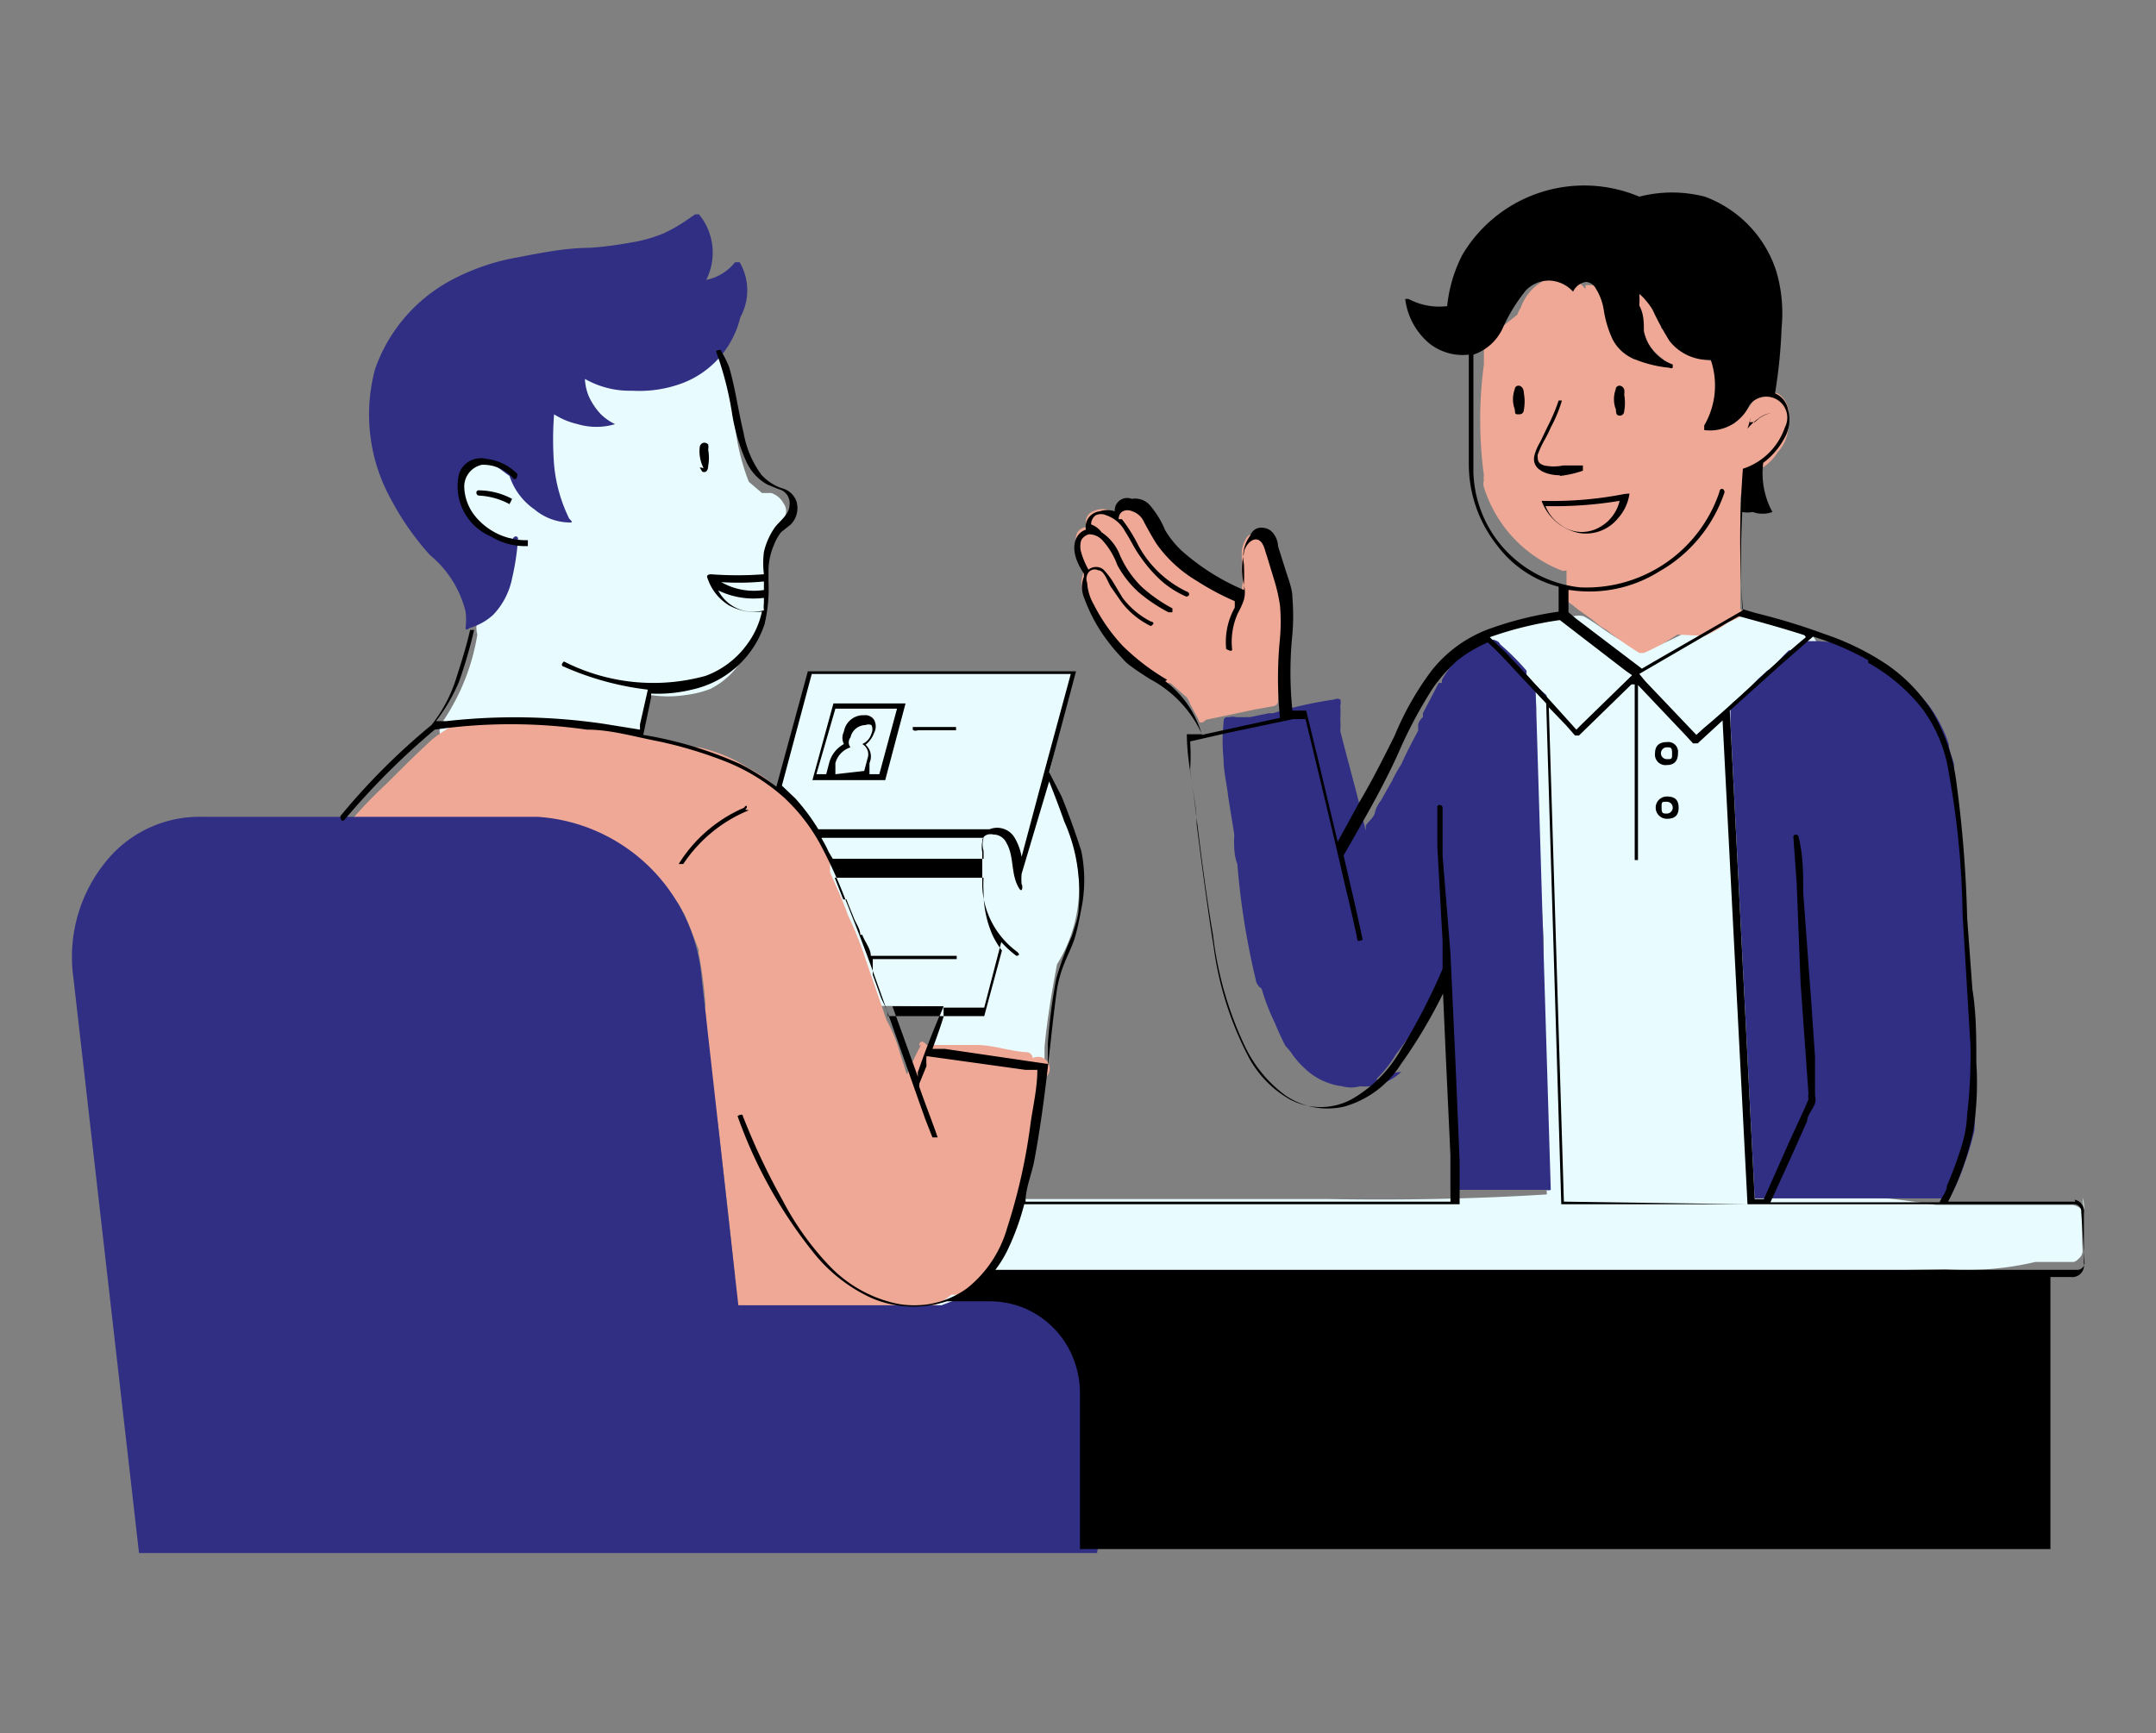 <svg id="Layer_1" data-name="Layer 1" xmlns="http://www.w3.org/2000/svg" viewBox="0 0 32.88 26.44"><rect x="0" y="0" width="32.88" height="26.44" fill="#808080" stroke="none"/><defs><style>.cls-1{fill:#e8fcff;}.cls-2{fill:#efa895;}.cls-3{fill:#312f84;}.cls-4{fill:none;}</style></defs><title>InstantAdvice_icon-5</title><path class="cls-1" d="M11.35,10a1.71,1.71,0,0,0,.11-.14,1,1,0,0,0,.11-.17,1.44,1.44,0,0,0,.1-.54,1.93,1.93,0,0,0,0-.24c0-.11,0-.21,0-.32v0s0,0,0-.07a.19.19,0,0,0,0-.07v0a.79.79,0,0,0,0-.09,1.88,1.88,0,0,1,.12-.18l.16-.21,0-.06a.19.19,0,0,0,0-.23.33.33,0,0,0-.19-.16l-.08,0-.06,0-.2-.17h0A3.41,3.41,0,0,1,11.19,6a.36.36,0,0,0,0-.09A5,5,0,0,0,11,5.44a.34.34,0,0,0-.53-.12l-.09,0c-.44,0-.7.44-1.13,0-.15-.14-.47,0-.44.19a1.56,1.56,0,0,0,.35.81A.54.54,0,0,1,8.71,6c-.12-.26-.45-.08-.48.13a2,2,0,0,0,0,.73c0,.16.19.43.24.65a.79.79,0,0,1-.43-.33.23.23,0,0,0-.19-.12h0a.65.65,0,0,0-.37-.16.6.6,0,0,0-.39.12c-.29.21-.19.6,0,.87a1,1,0,0,0,.64.52,2.17,2.17,0,0,1-.19.66l0,0a.19.19,0,0,0-.26.15c0,.08,0,.16,0,.24a.42.42,0,0,0,0,.22,3.31,3.31,0,0,1-.55,1.36.23.23,0,0,0,.08.3.2.2,0,0,0,.26,0H7a7.38,7.38,0,0,1,2.48.07.23.23,0,0,0,.16,0h0a.22.22,0,0,0,.13-.1.13.13,0,0,0,0-.08.08.08,0,0,0,0,0,2.59,2.59,0,0,1,.09-.4,1.89,1.89,0,0,0,.05-.23h0a1.76,1.76,0,0,0,.56,0h0a1.58,1.58,0,0,0,.36-.09A1.18,1.18,0,0,0,11.35,10Zm20.43,8.49a.25.25,0,0,0-.18-.11h-2s-.05,0-.08,0a14.09,14.09,0,0,0-2.42-.18h0c0-.14,0-.28,0-.41a.23.23,0,0,0,0-.14q-.13-3.21-.5-6.4c.19-.14.33-.32.51-.48a6.22,6.22,0,0,0,.56-.46A.25.25,0,0,0,27.7,10a.26.26,0,0,0,0-.21.28.28,0,0,0-.15-.15,8.39,8.39,0,0,0-1.09-.3h-.09a.45.45,0,0,0-.16,0,5.26,5.26,0,0,1-1,.54c-.35.09-.76-.32-1.06-.48a.33.33,0,0,0-.15,0,.29.29,0,0,0-.16,0,5,5,0,0,0-1.08.27c-.1,0-.21.14-.19.25v0a.28.28,0,0,0,.26.26h.05v0l.41.36a.64.64,0,0,1,.13.15.85.85,0,0,1,0,.23c0,.37,0,.74,0,1.11,0,.76.08,1.52.12,2.27v0c0,1.31,0,2.61.05,3.92-1.12.07-2.24.09-3.36.07l-.09,0h-4.6a.15.15,0,0,0-.15.08.16.16,0,0,0-.11.16v0h0v0h0v0l0,0a1.8,1.8,0,0,0-.08.21,1.33,1.33,0,0,0-.05.19.3.3,0,0,0-.22.26l-.1,0a.23.23,0,0,0-.16.11,3,3,0,0,1-.43.1,7.78,7.78,0,0,1-1.18.06c-.38,0-.76.13-1.13.11s-.63-.19-.9-.05a.22.22,0,0,0-.13.18c-.1.14-.09.36.12.4a5.19,5.19,0,0,0,1.61.19,19.32,19.32,0,0,1,2-.23,3.15,3.15,0,0,1,.92.07c.18.05.31.1.36.28a2.42,2.42,0,0,1,.1.45,8,8,0,0,1,.07,1.62v.4a.29.29,0,0,0,0,.09v.07c0,.17,0,.33.23.38h0c.16.11.43.05.4-.19-.08-.85.11-1.7,0-2.54a1.91,1.91,0,0,0-.68-1.27c.72,0,1.45,0,2.16,0h3.12c1.87,0,3.74,0,5.62,0l2.74-.06a4.54,4.54,0,0,0,1.37-.11h.58a.14.14,0,0,0,.08-.05.15.15,0,0,0,.06-.13,4.51,4.51,0,0,1,0-.52.45.45,0,0,0,0-.28ZM11,15.33l1.36-5.05h4L16,11.8s0,.08,0,.11a1.51,1.51,0,0,1,.14.35,2.23,2.23,0,0,1,.28.87,2.23,2.23,0,0,1-.3,1.58c-.08.42-.15.84-.19,1.26v0l0,.27a.26.26,0,0,1-.22.24h0a1.61,1.61,0,0,1-.31,0,3.79,3.79,0,0,1-1-.14.25.25,0,0,1-.14-.13.15.15,0,0,1-.05-.22v0a1,1,0,0,1,.11-.28l0-.13c0-.08.05-.16.07-.23Z"/><path class="cls-2" d="M19.58,10.71v0a2.33,2.33,0,0,1,0-.37,1.76,1.76,0,0,1,0-.4s0,0,0-.05,0-.11,0-.16V9.56a2.69,2.69,0,0,0-.29-1.3.12.12,0,0,0-.13-.12.15.15,0,0,0-.16.08l0,0a.42.42,0,0,0-.06.27.09.09,0,0,0,0,.05,1.66,1.66,0,0,0,0,.22.45.45,0,0,1,0,.2l0,.09-.09,0-.45-.24-.11-.08h0c-.14-.12-.27-.25-.4-.38L17.58,8a.24.24,0,0,0,0-.08.41.41,0,0,0-.07-.11.35.35,0,0,0,0-.08l-.06,0h0l-.06,0h-.11A.2.2,0,0,0,17,7.8v0h0l-.05,0a.31.31,0,0,0-.28,0,.17.17,0,0,0-.09.24.17.17,0,0,0-.17.14.62.62,0,0,0,.06.35,1.09,1.09,0,0,0,.08.15l0,0a.42.42,0,0,0,0,.42,3.73,3.73,0,0,0,.16.35,1.94,1.94,0,0,0,.41.49,2.77,2.77,0,0,0,.52.38l.14.1.07,0,0,0,0,0,.25.22a.47.47,0,0,1,.05.1l.13.24c0,.05.06.06.11,0h0l.76-.16,0,0,.28-.05a.09.09,0,0,0,.06-.11h0a.13.13,0,0,0,0-.1Zm7.7-4.38A.37.37,0,0,0,27.11,6h0a.37.37,0,0,0-.18,0,.44.44,0,0,0-.16.06l-.08.13a1.15,1.15,0,0,1-.23.21.08.08,0,0,0,0,.05.52.52,0,0,1-.16.06.44.44,0,0,1-.2,0h0a.77.77,0,0,0,.17-.39,1,1,0,0,0,0-.52l0,0v0c0-.06,0-.08-.08-.08a1.25,1.25,0,0,1-.39-.11.61.61,0,0,1-.23-.25s0,0,0,0h0A.56.56,0,0,1,25.33,5l0-.11a1.12,1.12,0,0,0-.05-.13h0s0,0,0,0A.87.87,0,0,0,25,4.49v0s-.11,0-.08,0h0v0a1.08,1.08,0,0,1,.06.4.55.55,0,0,0,.14.33h0a1,1,0,0,0,.26.27h-.18L25,5.48l-.09,0h0l-.08-.06-.1-.12,0-.06A.35.35,0,0,1,24.64,5a2.49,2.49,0,0,1-.09-.37.58.58,0,0,0-.08-.22h0s0,0,0,0l0,0v0a.2.2,0,0,0-.14-.06l-.1,0h0l-.05,0,0,.06,0,0h0a.5.5,0,0,0-.22-.16.43.43,0,0,0-.35,0,.75.75,0,0,0-.42.45.47.47,0,0,0-.05.1L22.89,5l0,0v0l-.06.07h0l-.05.06,0,0-.1.08,0,0h0l-.05,0h0s0,0,0,0a.09.09,0,0,0,0,.07v.28a6.36,6.36,0,0,0,0,1.69.24.24,0,0,0,0,.08.17.17,0,0,0,0,.1,2,2,0,0,0,1.18,1.27.11.11,0,0,0,.08,0l0,0h0l0,.39s0,0,0,.05a.2.2,0,0,0,.08.08l.1.08.21.15h0l.12.1.1.06a5.62,5.62,0,0,0,.5.35,0,0,0,0,0,.07,0h0a3.15,3.15,0,0,0,.51-.28L26,9.7a1.75,1.75,0,0,0,.35-.2h0l.19-.09a.08.08,0,0,0,0-.12h0v0c0-.54,0-1.09,0-1.63a.09.09,0,0,0,0-.05l.06-.37v0a1.34,1.34,0,0,0,.3-.12.73.73,0,0,0,.21-.22.63.63,0,0,0,.16-.34V6.41A.11.11,0,0,0,27.28,6.33ZM15.91,16.46h0a5.16,5.16,0,0,1-.09.79h0c0,.17-.07.34-.11.51v0a.77.77,0,0,1-.08.34,1.17,1.17,0,0,1-.05.2,1.55,1.55,0,0,1-.08.23,1.36,1.36,0,0,1-.14.4,2.5,2.5,0,0,1-.21.35.36.36,0,0,1-.07.1,1.37,1.37,0,0,1-.46.37l-.11,0A1.19,1.19,0,0,1,14,20a5.61,5.61,0,0,1-.58,0H12.7a0,0,0,0,1,0,0H12.6c-.36,0-.72,0-1.08,0h-.18c-.08,0-.12,0-.13-.07s0-.28,0-.42c-.08-.79-.17-1.58-.26-2.36v0c-.09-.57-.15-1.14-.19-1.71a.17.17,0,0,1,0-.1,6.93,6.93,0,0,0-.1-.78.09.09,0,0,1,0-.06c-.07-.18-.14-.37-.22-.55l-.09-.16-.07-.09-.31-.36-.13-.14a4.59,4.59,0,0,0-.51-.35,3.82,3.82,0,0,0-.46-.21l-.21,0c-.18,0-.36,0-.54,0a2.35,2.35,0,0,1-.53,0,5.83,5.83,0,0,1-.59,0H5.67l-.09,0H5.25s0,0,0,0a0,0,0,0,1,0,0,6.86,6.86,0,0,1,.64-.68c.23-.23.46-.46.7-.68,0,0,0,0,0,0s0,0,0,0A2.1,2.1,0,0,1,7.05,11h.54c.36,0,.72,0,1.07.05a8.11,8.11,0,0,1,1.62.3l.21.05.17,0h0a2.32,2.32,0,0,1,.76.32,1.84,1.84,0,0,1,.43.3,2.68,2.68,0,0,1,.3.28l.15.2.07.11.14.22a.56.56,0,0,1,.09.17l.06.15,0,.08,0,0,0,.08v0c.1.22.2.45.28.67a5.18,5.18,0,0,1,.26.65l.32.93a0,0,0,0,1,0,0,2.36,2.36,0,0,1,.21.52l.1.31c.06-.13.12-.27.19-.4s0,0,0-.05.05-.08.11,0h0l.07,0h.11l.12,0h.28l.18,0c.25,0,.49.09.75.11h0a.1.1,0,0,1,.11.09A.09.09,0,0,1,15.91,16.46Z"/><path class="cls-3" d="M6.56,8.47a1.61,1.61,0,0,1,.54.86,1,1,0,0,1,0,.25h0s0,.05.06,0h0a.91.91,0,0,0,.36-.2,1.12,1.12,0,0,0,.29-.56,3.76,3.76,0,0,0,.09-.6c0-.05-.06-.05-.08,0l0,0,0,0A1.11,1.11,0,0,1,7.28,8l-.11-.17a1,1,0,0,1-.1-.17l0-.09V7.45s0-.07,0-.11l0-.13h0a.43.43,0,0,1,0-.07l.09-.07a.69.69,0,0,1,.25,0c.14,0,.24.11.36.19h0s0,0,0,0a1,1,0,0,0,.38.51.85.85,0,0,0,.53.2c.05,0,.06,0,0-.06a2.34,2.34,0,0,1-.23-.82,5,5,0,0,1,0-.77,1.14,1.14,0,0,0,.36.15,1,1,0,0,0,.57,0,0,0,0,0,0,0,0,.05.05,0,0,0,0,0,.81.81,0,0,1-.46-.69,1.38,1.38,0,0,0,.72.18,1.88,1.88,0,0,0,.78-.12,1.43,1.43,0,0,0,.87-1A.85.85,0,0,0,11.28,4s0,0-.07,0a.75.75,0,0,1-.44.27.92.92,0,0,0-.11-1s0,0-.06,0,0,0,0,0l0,0-.13.09a2.43,2.43,0,0,1-.35.2,2.19,2.19,0,0,1-.5.14A5.62,5.62,0,0,1,9,3.78c-.38,0-.76.08-1.13.15a3.37,3.37,0,0,0-1,.35A2.46,2.46,0,0,0,5.72,5.63a2.67,2.67,0,0,0,.25,2A4.16,4.16,0,0,0,6.56,8.47Zm8.8,11.06-1,.38H11.26l-.56-5a2.69,2.69,0,0,0-2.5-2.45H3.08a1.83,1.83,0,0,0-1.43.64,2.3,2.3,0,0,0-.53,1.82l1,8.77v0H16.73v0l.44-2.45A2.06,2.06,0,0,0,15.36,19.53Zm8.22-8.82a.12.12,0,0,0,0-.11,2.2,2.2,0,0,1-.3-.31l0-.06,0,0a3.78,3.78,0,0,0-.4-.4s0,0,0,0a.11.11,0,0,0-.07-.06.11.11,0,0,0-.1,0h0a.4.4,0,0,0-.23.1l0,0h0a.6.6,0,0,0-.32.25,2.2,2.2,0,0,0-.17.25h0l0,.05h0l0,0a.1.1,0,0,0-.05,0l-.24.46h0l0,.06h0a.23.23,0,0,0-.07.1.42.42,0,0,0,0,.1l0,0h0c-.09.17-.18.34-.26.52h0a2,2,0,0,0-.14.25l0,0-.17.3a.56.56,0,0,0-.09.17v0c0,.07-.09.14-.14.21l0,.08,0,0a2.76,2.76,0,0,0-.08-.27.06.06,0,0,0,0-.06c-.1-.4-.21-.79-.31-1.19a1.16,1.16,0,0,0,0-.18,1.55,1.55,0,0,0,0-.21v0a.15.15,0,0,0,0-.09.1.1,0,0,0-.09,0,6.31,6.31,0,0,0-.73.15l-.21.06h-.06l-.29.06h-.16s0,0-.05,0h0a.18.18,0,0,0-.1,0h0c-.06,0-.09,0-.09.08a2.69,2.69,0,0,0,0,.56c0,.19.05.38.07.57l.09.56a.24.24,0,0,1,0,.08c0,.13,0,.26.05.39a11.52,11.52,0,0,0,.28,1.76.19.19,0,0,0,.09.14,3.28,3.28,0,0,0,.2.52c.05.12.1.23.16.35l.08.09a1.27,1.27,0,0,0,.21.25,1,1,0,0,0,.58.28h0a.49.49,0,0,0,.27,0,.81.81,0,0,0,.63-.22v0A.67.67,0,0,0,21,16.5l0-.05a1.76,1.76,0,0,0,.29-.37,4.62,4.62,0,0,0,.6-1L22,15l.06-.14,0,0c0,.27,0,.54.06.82v0c0,.38,0,.76,0,1.14a.08.08,0,0,0,0,.05v.3l0,0v0a.57.57,0,0,1,0,.13.05.05,0,0,0,0,0v0c0,.29,0,.57,0,.85a.05.05,0,0,0,0,0h0s0,0,0,0h.14q.66,0,1.32,0a.09.09,0,0,0,.07,0h0l-.23-7.6Zm6.53,5.34,0,.63a3.64,3.64,0,0,1,0,.57,4.64,4.64,0,0,1-.16.53,3.16,3.16,0,0,1-.22.5.1.1,0,0,1-.06,0v0H26.76l0,0-.37-7.26v-.19a.09.09,0,0,1,0-.07.32.32,0,0,1,.09-.08l.12-.11c.08-.07.15-.15.22-.22l.1-.09,0,0h0a.18.18,0,0,1,.07-.05l.08-.07L27.2,10l.08-.08h0l.05,0s0,0,.05-.05l.12-.09h0l0,0,0,0s.05,0,.08,0h.05l.09,0L28,9.8l.19.06h0a1,1,0,0,1,.28.13l.15.1a2.68,2.68,0,0,1,.81.69,2.19,2.19,0,0,1,.29.57c0,.1.06.21.08.31h0c0,.09,0,.19,0,.29a.22.22,0,0,1,0,.08l.06.4.21,3.46V16A.19.19,0,0,1,30.11,16.05Z"/><path d="M7,7.23A.35.35,0,0,1,7.42,7a.78.78,0,0,1,.47.23s0,.11-.06.07a.61.61,0,0,0-.48-.21.34.34,0,0,0-.27.33.74.74,0,0,0,.18.47,1,1,0,0,0,.79.35s0,.08,0,.09a1,1,0,0,1-.57-.15A.83.83,0,0,1,7,7.23Zm5.74,3.58h.94l-.27,1h-.15l0-.17a.24.24,0,0,0-.06-.28.4.4,0,0,0,.13-.18.21.21,0,0,0,0-.2.16.16,0,0,0-.15-.07.3.3,0,0,0-.31.25.21.21,0,0,0,0,.19.46.46,0,0,0-.22.27l-.05.19h-.15Zm0,1,0-.17a.35.35,0,0,1,.23-.24,0,0,0,0,0,0,0s0,0,0,0a.12.12,0,0,1,0-.15.24.24,0,0,1,.23-.19.12.12,0,0,1,.09,0,.15.15,0,0,1,0,.13.25.25,0,0,1-.14.16s0,0,0,0,0,0,0,0a.18.18,0,0,1,.08.22l-.05.19Zm.48.09h.28l.31-1.17H12.71l-.32,1.17Zm-.93.5s0,0,0,0,0,0,0,0h2.88s0,0,0,0,0,0,0,0Zm1.54-.91s0,0,0,0h1.41s.05,0,.05,0,0,0-.05,0H13.88s0,0,0,0Zm.09-.35s0-.05,0-.05h.66s0,0,0,.05,0,0,0,0H14S13.93,11.16,13.93,11.13Zm11.5,1.27c-.06,0-.08,0-.08-.09s0-.09.08-.09a.09.09,0,0,1,0,.18Zm0-.26a.17.17,0,1,0,0,.34c.12,0,.18-.05.18-.17s-.06-.17-.18-.17Zm0-.75c.06,0,.08,0,.08.09s0,.09-.08.09a.09.09,0,0,1,0-.18Zm0,.27c.11,0,.17-.06.17-.18a.15.15,0,0,0-.17-.17c-.12,0-.18.06-.18.17a.16.16,0,0,0,.18.18Zm-14,.69a2.2,2.2,0,0,0-1,.82,0,0,0,1,1-.07,0,2.2,2.2,0,0,1,1-.86C11.39,12.25,11.41,12.33,11.36,12.35Zm-.69-5.22a.56.56,0,0,1-.06-.31c0-.06.07-.11.13-.05a.2.2,0,0,1,0,.08.69.69,0,0,1,0,.25h0s0,.08-.05.09S10.7,7.17,10.67,7.13ZM23.24,6a.71.71,0,0,1,0,.25h0s0,.07-.07.07-.06,0-.07-.08a.44.44,0,0,1,0-.3c0-.06.09-.09.13,0A.24.24,0,0,1,23.24,6Zm1.4.24a.44.44,0,0,1,0-.3c0-.06.09-.09.13,0a.24.24,0,0,1,0,.08.71.71,0,0,1,0,.25h0s0,.07-.07.07S24.65,6.26,24.64,6.22ZM7.77,7.69a1.1,1.1,0,0,0-.46-.13c-.06,0-.06-.09,0-.08a1.09,1.09,0,0,1,.5.13A0,0,0,0,1,7.77,7.69Zm16.59.37A.54.54,0,0,1,23.79,8a.62.62,0,0,1-.22-.28,6.08,6.08,0,0,0,1.13-.08.62.62,0,0,1-.34.42Zm.39-.52a5.72,5.72,0,0,1-1.24.1h0s0,0,0,0h0a.77.77,0,0,0,.57.49.63.63,0,0,0,.6-.23.7.7,0,0,0,.17-.37S24.79,7.53,24.75,7.54Zm1.9-1a.75.75,0,0,1,.16-.15.4.4,0,0,1,.2-.09s0,0,0,0,0,0,0,0a.48.48,0,0,0-.18.08l-.07.06,0,0h0s0,0-.06,0,0,0,0-.06Zm-2.86.71c-.17,0-.44-.07-.39-.3a.78.78,0,0,1,.09-.21l.11-.23a2.83,2.83,0,0,0,.17-.4s0,0,.05,0a0,0,0,0,1,0,0,2.09,2.09,0,0,1-.17.41,1.86,1.86,0,0,1-.1.2,1.47,1.47,0,0,0-.1.22c0,.08,0,.13.1.16a.71.71,0,0,0,.29,0h.3s0,.08,0,.08A1.61,1.61,0,0,1,23.79,7.26Zm8,12a.11.11,0,0,1-.12.12H15.18a1.75,1.75,0,0,0,.18-.29,3.79,3.79,0,0,0,.26-.71h16a.11.11,0,0,1,.12.12Zm-9.53-1.53-.06-1.44-.08-1.74L22,13.05c0-.24,0-.49,0-.73h0c0-.05-.09-.06-.08,0l0,.6L22,14.35v.43A9.33,9.33,0,0,1,21.37,16a2,2,0,0,1-.76.77,1,1,0,0,1-.94,0,1.63,1.63,0,0,1-.62-.63,5.06,5.06,0,0,1-.54-1.69c-.1-.62-.18-1.25-.26-1.87,0-.28-.07-.56-.1-.84a3.15,3.15,0,0,0,0-.43l.57-.13,1-.21.19,0c.21.87.42,1.74.62,2.61.06.25.12.5.17.75,0,.05.1,0,.08,0-.09-.43-.19-.85-.29-1.28.29-.51.58-1,.83-1.55a7,7,0,0,1,.53-1,2.47,2.47,0,0,1,.37-.42,2,2,0,0,1,.47-.28h0c.2.18.38.39.57.59l.32.34.23,7.64H22.26Zm-4.46-7.35a3.41,3.41,0,0,1-.68-.52,2.74,2.74,0,0,1-.44-.63.75.75,0,0,1-.1-.33.16.16,0,0,1,0-.12.12.12,0,0,1,.17-.07c.09,0,.14.17.19.25l.16.23a1.24,1.24,0,0,0,.45.37s.09-.05,0-.07a1.26,1.26,0,0,1-.43-.36L17,8.92a1.24,1.24,0,0,0-.17-.23.18.18,0,0,0-.23,0h0a1.19,1.19,0,0,1-.11-.26.31.31,0,0,1,0-.19.18.18,0,0,1,.12-.09.28.28,0,0,1,.21.1,1.14,1.14,0,0,1,.22.37,1.57,1.57,0,0,0,.32.41,2.47,2.47,0,0,0,.46.31s0,0,.06,0a0,0,0,0,0,0-.06,2.37,2.37,0,0,1-.46-.32,1.54,1.54,0,0,1-.34-.49.74.74,0,0,0-.28-.35A.34.34,0,0,0,16.64,8a.17.17,0,0,1,.07-.14.19.19,0,0,1,.16,0,.51.51,0,0,1,.29.25c.08.12.14.26.23.38a2.11,2.11,0,0,0,.31.36,1.44,1.44,0,0,0,.39.25c.05,0,.07-.06,0-.08a1.65,1.65,0,0,1-.73-.7,2.42,2.42,0,0,0-.25-.4l-.05,0v0c0-.13.12-.16.21-.12a.3.3,0,0,1,.18.17c.06.11.12.22.19.33a2,2,0,0,0,.61.56,4,4,0,0,0,.58.31,1,1,0,0,1,0,.1,1.07,1.07,0,0,0-.13.63s.1.06.09,0a1.05,1.05,0,0,1,.09-.55,1.21,1.21,0,0,0,.09-.2.45.45,0,0,0,0-.23,1,1,0,0,1,0-.48c0-.08.1-.23.2-.21s.12.17.15.25l.11.36a2.74,2.74,0,0,1,.09.39,2.9,2.9,0,0,1,0,.51,6.1,6.1,0,0,0,0,1.21l-.32.07-.87.19A1.55,1.55,0,0,0,17.77,10.39ZM23.94,9a2,2,0,0,0,1.36-.28,2.19,2.19,0,0,0,1-1.21c0-.06-.07-.08-.08,0a2.14,2.14,0,0,1-2.12,1.45A1.82,1.82,0,0,1,22.47,7.2c0-.14,0-.28,0-.42V6.31c0-.3,0-.6,0-.9A.76.76,0,0,0,22.92,5a2.57,2.57,0,0,1,.35-.57.49.49,0,0,1,.36-.15.51.51,0,0,1,.36.17s0,0,0,0h0a.26.26,0,0,1,.2-.15.19.19,0,0,1,.14.09.87.87,0,0,1,.13.35,1.64,1.64,0,0,0,.13.43.64.64,0,0,0,.34.31,1.87,1.87,0,0,0,.53.13.05.05,0,0,0,.05,0s0-.05,0-.05a.69.69,0,0,1-.44-.51c0-.13,0-.26-.07-.39A1.21,1.21,0,0,0,25,4.48a1.16,1.16,0,0,1,.2.24,4.45,4.45,0,0,0,.26.48.76.76,0,0,0,.63.29h0a1.21,1.21,0,0,1-.1,1,0,0,0,0,0,0,.07.66.66,0,0,0,.69-.38h0a.32.32,0,0,1,.54.34,1,1,0,0,1-.64.63s0,0,0,0h0a14.17,14.17,0,0,0,0,2.16l-1.37.79-.17.1-1-.76-.12-.1h0V9Zm0-4.66ZM22.2,4.29v0Zm.74-1h0l0,0Zm4.6,6.43h0c-.54.45-1,.92-1.56,1.39l-.11.1-.78-.82L25,10.28l1.34-.78.18-.1c.33.09.66.18,1,.29Zm-3.75-.26,1,.77.1.07-.77.75-.08.08c-.35-.39-.71-.79-1.07-1.17l-.25-.24a5.47,5.47,0,0,1,1.06-.26Zm.06,8.87-.23-7.54.26.27.14.16a0,0,0,0,0,.06,0l.8-.78.05,0v.84l0,1.5v.34a0,0,0,0,0,0,0s0,0,.05,0l0-.94,0-1.5v-.23l.73.77.11.12s0,0,.07,0l.38-.35.38,7.38Zm4.64-8.22a2.77,2.77,0,0,1,.81.68,2.18,2.18,0,0,1,.42,1,12.94,12.94,0,0,1,.21,2.15l.12,2A7.79,7.79,0,0,1,30,17a1.91,1.91,0,0,1-.1.53,5.37,5.37,0,0,1-.21.56c0,.09-.08.17-.11.25H27l.32-.7.24-.54c0-.09.09-.18.12-.27a.24.24,0,0,0,0-.12l0-.19,0-.4-.06-.87-.12-1.63c0-.29,0-.57-.07-.85v0c0-.05-.09-.05-.08,0l.05.7L27.46,15l.12,1.68a.28.28,0,0,0,0,.09h0s0,0,0,0l-.06.14-.23.5-.39.88h-.14l-.38-7.45.79-.71.48-.42a4.43,4.43,0,0,1,.84.36ZM14.41,16l-.19,0c.06-.16.12-.33.17-.49l0-.14h.62l.26-1a1.51,1.51,0,0,0,.23.21s.09,0,0-.07a1.3,1.3,0,0,1-.52-1c0-.11,0-.23,0-.34v-.17a.43.43,0,0,1,0-.16c0-.09.08-.13.17-.11a.22.22,0,0,1,.2.13c.11.19.07.43.16.63s.09,0,.07,0a.94.94,0,0,1,0-.16L16,11.92c.08.2.16.41.23.61a2.6,2.6,0,0,1,.22.86,2.32,2.32,0,0,1,0,.46c0,.14-.06.28-.1.42a5.07,5.07,0,0,0-.24.65,8.55,8.55,0,0,0-.13,1c0,.1,0,.21,0,.31Zm-.41.33a.42.42,0,0,0,0,.1l-.39-1.08h.78C14.24,15.7,14.12,16,14,16.35Zm-.69-1.7h1.28a0,0,0,0,0,0-.05,0,0,0,0,0,0,0H13.28c0-.11-.09-.21-.13-.32h1.54a0,0,0,0,0,.05,0,0,0,0,0,0-.05,0H13.12c0-.09-.07-.18-.1-.26s-.08-.19-.11-.28h1.95s0,0,0,0,0,0,0,0h-2l-.13-.33H15a1.48,1.48,0,0,0,0,.21,1.64,1.64,0,0,0,.13.65,1.28,1.28,0,0,0,.15.25l-.27,1H13.54c0-.09-.06-.18-.1-.27l-.13-.36Zm-.78-1.85H15a.34.34,0,0,0,0,.2v.12H12.7L12.64,13a2.12,2.12,0,0,0-.11-.21ZM11.92,12l.46-1.72h3.95l-.39,1.44v0l-.36,1.35a.85.85,0,0,0-.1-.28.31.31,0,0,0-.39-.14H12.48a3.19,3.19,0,0,0-.35-.47l-.21-.2ZM10.94,9a1.24,1.24,0,0,0,.71.12h0v.08a.41.41,0,0,0,0,.11.6.6,0,0,1-.7-.31Zm.71-.1V9h0A1,1,0,0,1,11,8.88,4,4,0,0,0,11.65,8.87Zm20,9.43H29.71a4.47,4.47,0,0,0,.38-1.06,4.74,4.74,0,0,0,.05-1.06c0-.38,0-.75-.06-1.12L30,14a18.75,18.75,0,0,0-.17-2.11,2.81,2.81,0,0,0-.34-1,2.47,2.47,0,0,0-.74-.77,4,4,0,0,0-.93-.45,9.76,9.76,0,0,0-1.05-.32l-.2-.06a14.61,14.61,0,0,1,0-1.48.43.43,0,0,0,.16,0,.44.44,0,0,0,.3,0,0,0,0,0,0,0,0,1.24,1.24,0,0,1-.14-.75,1.13,1.13,0,0,0,.32-.37.57.57,0,0,0,.06-.44A.34.34,0,0,0,27.07,6a7.81,7.81,0,0,0,.1-1,2.27,2.27,0,0,0-.08-.86A1.8,1.8,0,0,0,26,3,2,2,0,0,0,25,3a2.16,2.16,0,0,0-2.7.89,2.19,2.19,0,0,0-.23.78,1,1,0,0,1-.59-.11s0,0-.05,0,0,0,0,0a1.05,1.05,0,0,0,.37.68.82.82,0,0,0,.6.17c0,.27,0,.55,0,.82s0,.56,0,.84a2,2,0,0,0,.44,1.26,1.7,1.7,0,0,0,.93.62v.38a5.37,5.37,0,0,0-1.05.26,2,2,0,0,0-.88.63,4.49,4.49,0,0,0-.57,1c-.17.34-.34.68-.53,1l-.34.62-.3-1.26-.18-.74s0,0,0,0l-.21,0a5.72,5.72,0,0,1,0-1.17,3.37,3.37,0,0,0,0-.55c0-.14-.06-.28-.1-.41l-.12-.38c0-.1-.07-.24-.18-.27s-.2,0-.25.12a.53.53,0,0,0-.09.42,3.06,3.06,0,0,1,0,.32.19.19,0,0,1,0,.08,3.47,3.47,0,0,1-.95-.6,1.48,1.48,0,0,1-.25-.31,1.41,1.41,0,0,0-.24-.39.3.3,0,0,0-.27-.09A.19.19,0,0,0,17,7.8a.36.36,0,0,0-.23,0,.24.24,0,0,0-.21.28.24.24,0,0,0-.14.12c-.09.17,0,.39.11.55l0,.05a.42.42,0,0,0,0,.31,2.5,2.5,0,0,0,.41.73c.06.08.13.15.2.23s.26.2.4.29a1.79,1.79,0,0,1,.79.84h0l-.23,0s0,0,0,0c0,.38.09.75.13,1.13.08.65.16,1.3.27,1.94a5.41,5.41,0,0,0,.5,1.72,2,2,0,0,0,.59.71,1.13,1.13,0,0,0,.91.18,1.5,1.5,0,0,0,.86-.64,7.73,7.73,0,0,0,.66-1.11L22,15l.05,1.13.07,1.5c0,.23,0,.47,0,.7H15.64c0-.2.09-.41.13-.61.09-.47.16-1,.21-1.44s.08-.75.13-1.12a1.83,1.83,0,0,1,.12-.46c.05-.13.12-.26.16-.39s.07-.29.1-.44a2.22,2.22,0,0,0,0-.89c-.09-.28-.19-.56-.3-.83L16,11.78l.41-1.54H12.32L11.84,12a3.77,3.77,0,0,0-.54-.34,6,6,0,0,0-1.49-.45l.12-.57,0-.06a2.18,2.18,0,0,0,.62-.06,1.5,1.5,0,0,0,1.11-1,2.35,2.35,0,0,0,.06-.65V8.7a1,1,0,0,1,.08-.38.78.78,0,0,1,.11-.2L12.06,8a.36.36,0,0,0,.09-.34.31.31,0,0,0-.22-.21.75.75,0,0,1-.32-.21,1.51,1.51,0,0,1-.27-.64c-.08-.32-.12-.65-.22-1A1.55,1.55,0,0,0,11,5.36c0-.05-.1,0-.08,0a5,5,0,0,1,.24.92,2.93,2.93,0,0,0,.23.78.76.76,0,0,0,.31.33l.17.07a.22.22,0,0,1,.17.25c0,.13-.14.23-.22.33a1.08,1.08,0,0,0-.17.38,1.37,1.37,0,0,0,0,.34,5.45,5.45,0,0,1-.81,0s-.08,0-.05.06a.77.77,0,0,0,.32.41.83.83,0,0,0,.51.1,1.3,1.3,0,0,1-.25.53,1.36,1.36,0,0,1-.61.45,3,3,0,0,1-2.16-.22s-.07.06,0,.08a4.43,4.43,0,0,0,1.28.35l-.12.53v.08l-.56-.09A9.32,9.32,0,0,0,6.81,11l-.16,0A2.69,2.69,0,0,0,7,10.4a7.15,7.15,0,0,0,.23-.79h0s-.06,0-.06,0h0c-.06.26-.14.51-.22.76a2.19,2.19,0,0,1-.37.69h0a10.14,10.14,0,0,0-1.39,1.39s0,.1.06.06a11.24,11.24,0,0,1,1.38-1.38,8.19,8.19,0,0,1,2.32,0c.37,0,.73.11,1.1.18a6.47,6.47,0,0,1,1,.3,3,3,0,0,1,.9.55,2.79,2.79,0,0,1,.56.72,7.34,7.34,0,0,1,.39.86c.14.35.28.71.41,1.07.27.75.53,1.5.8,2.26l.11.28s.1,0,.08,0c-.09-.26-.19-.51-.28-.77h0l0-.05.11-.27a.88.88,0,0,1,0-.15l1.51.21.18,0c0,.26-.06.53-.1.79a8.84,8.84,0,0,1-.36,1.62,1.81,1.81,0,0,1-.61.92,1.37,1.37,0,0,1-1.18.21,2,2,0,0,1-.93-.56,4.42,4.42,0,0,1-.71-1,10.17,10.17,0,0,1-.51-1.05l-.09-.22c0-.06-.1,0-.08,0a7.12,7.12,0,0,0,1.15,2.07,2.43,2.43,0,0,0,.89.7,1.63,1.63,0,0,0,1.15.05h.64a1.39,1.39,0,0,1,.53.1,1.38,1.38,0,0,1,.75.75,1.45,1.45,0,0,1,.11.54v2.39h14.8V19.48h.31a.18.18,0,0,0,.2-.21v-.76A.18.18,0,0,0,31.64,18.3Z"/><rect class="cls-4" x="1.04" y="2.73" width="30.72" height="20.98"/></svg>